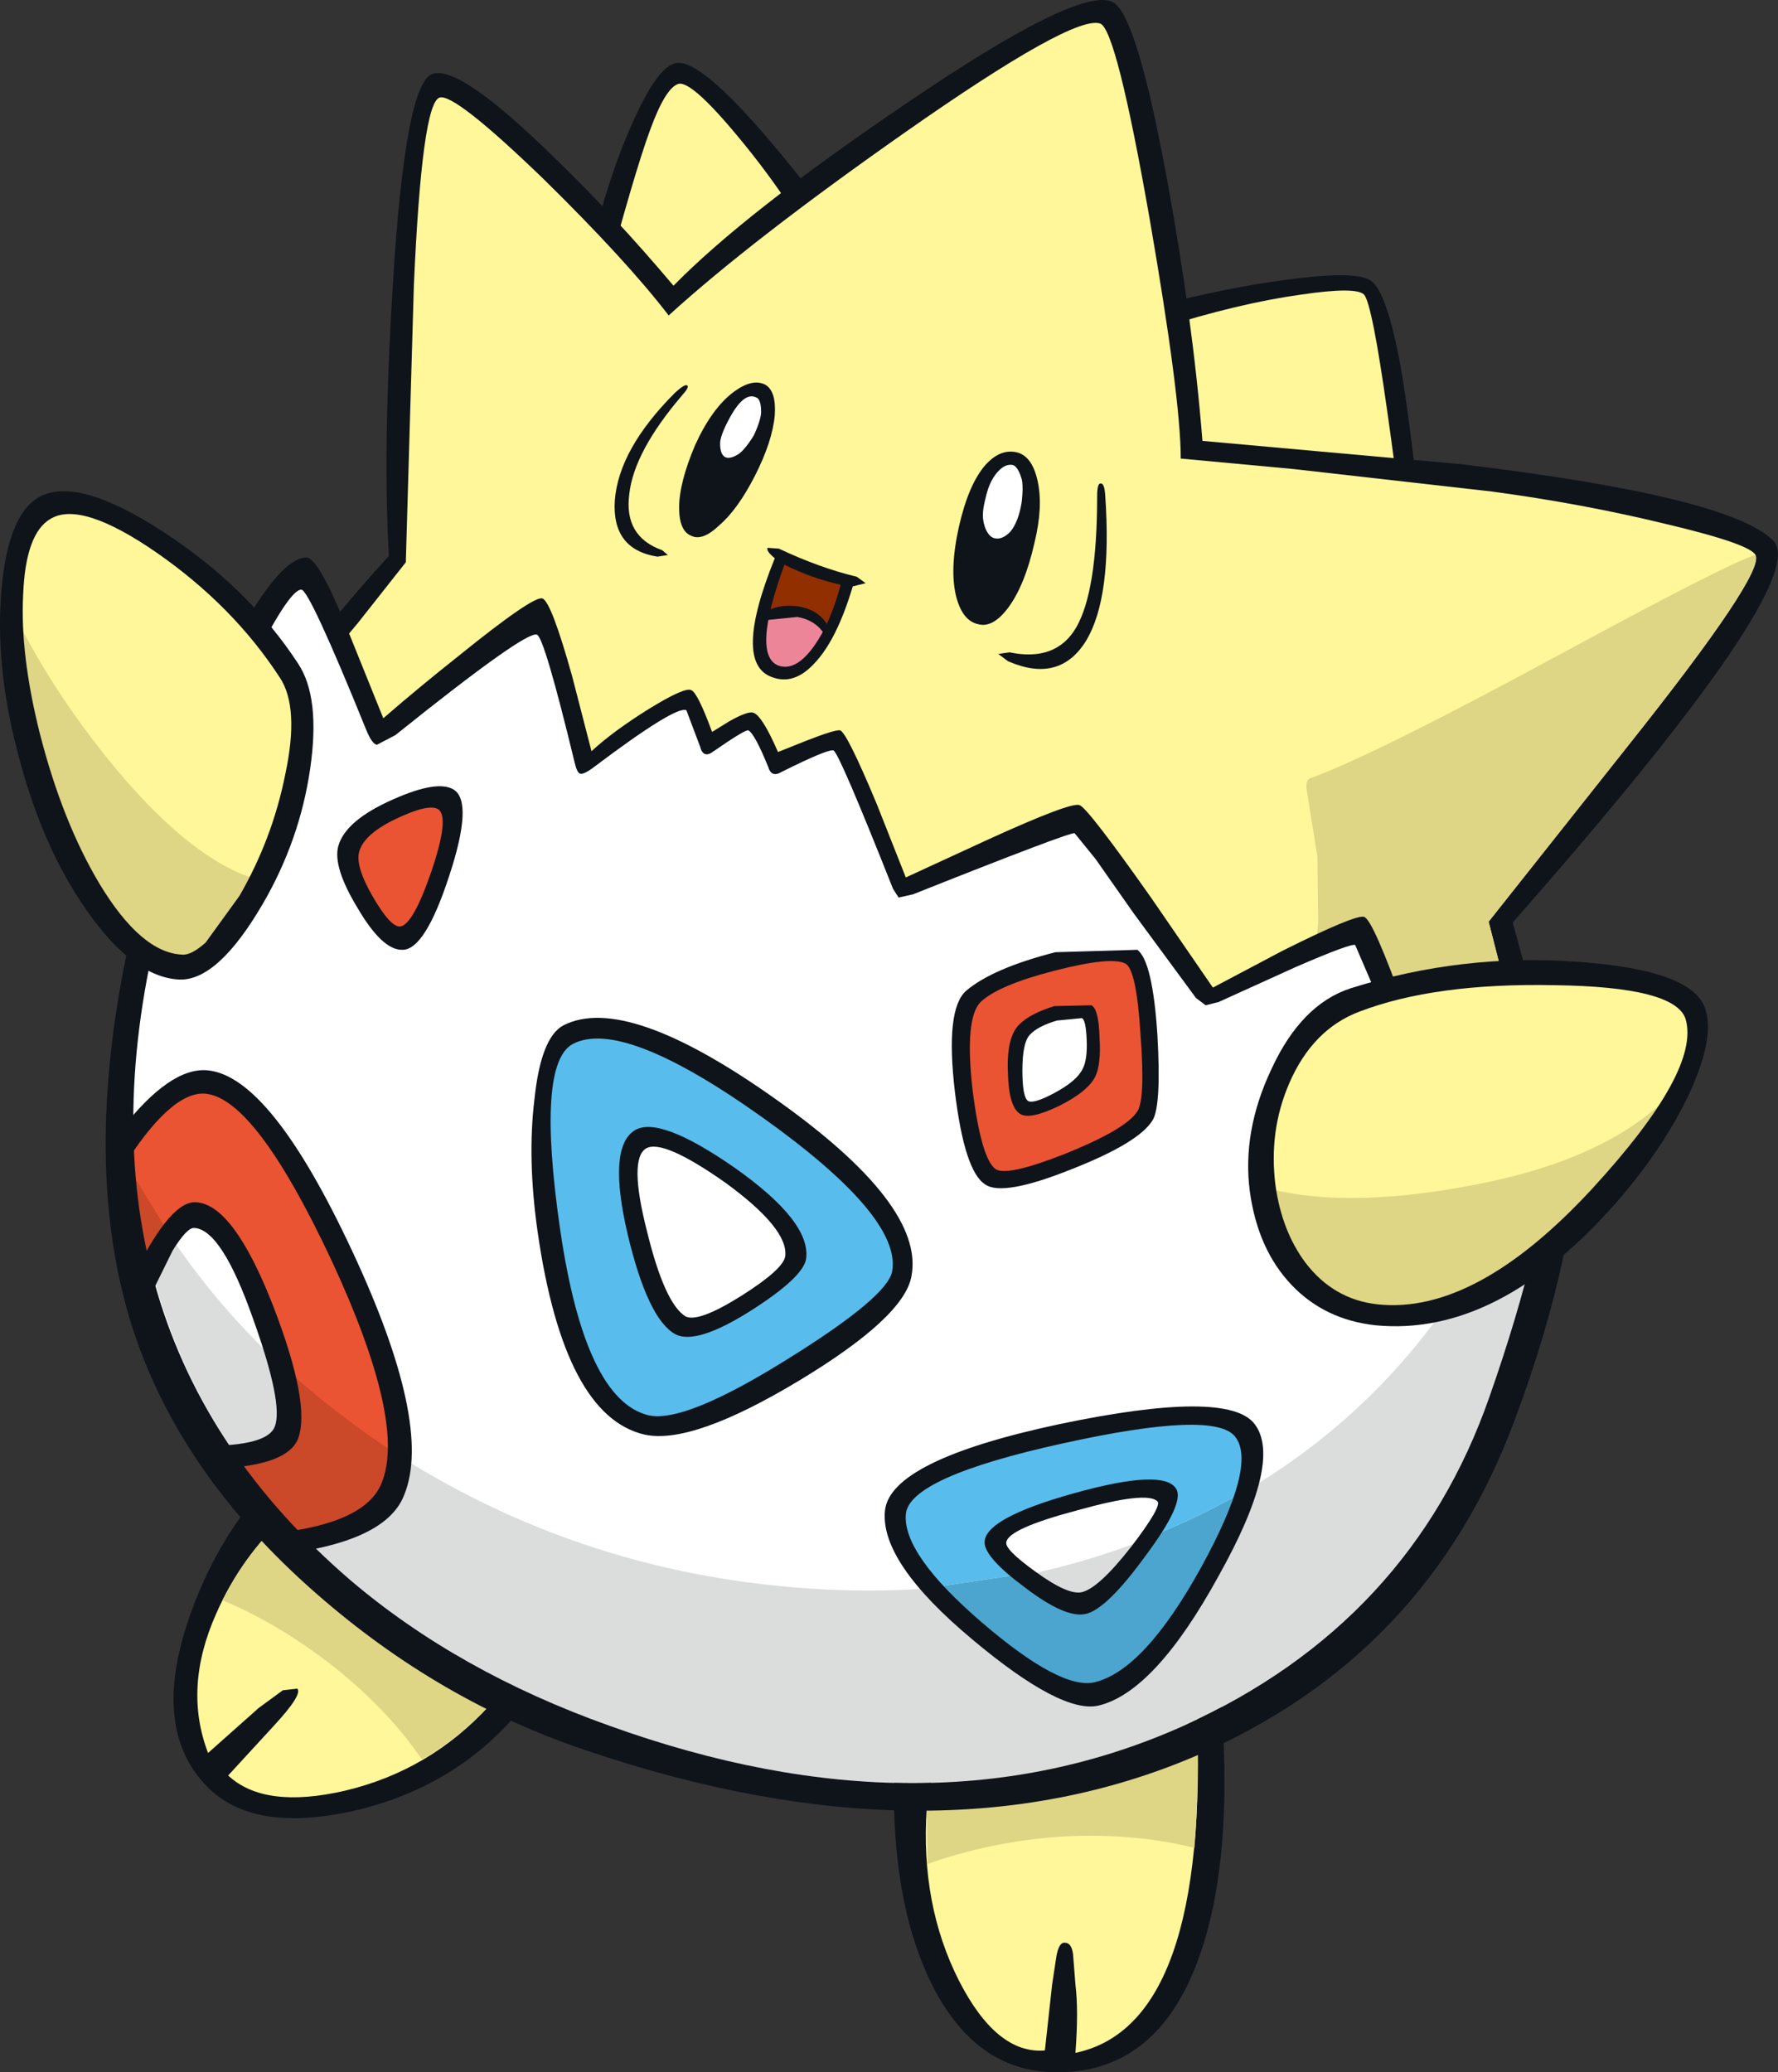 <?xml version="1.0" encoding="UTF-8"?>
<svg version="1.1" viewBox="0 0 110.59 128.87" xmlns="http://www.w3.org/2000/svg">
 <rect x="0" y="0" width="110.59" height="128.87" fill="#333333" stroke="none"/>
 <path d="m20.791 88.519 3.7-0.85 4.5 2.3 6.3 10.3-0.3 1.55q-0.6 2-2.4 4.25-4.05 5.05-10.6 6.55-6.25 1.4-9.1-1.5-3.65-3.7-0.95-11 2.6-7.1 8.85-11.6" fill="#0f141b"/>
 <path d="m24.091 89.319 3.7 1.8 5 8.8-0.25 2.05q-0.6 2.4-2.1 4.1-3.7 4.05-9 5.3-5 1.15-7.25-0.95l2.85-3.1q1.8-1.95 1.45-2.3l-0.9 0.1-1.5 1.1-3.15 2.8q-1.55-4.05 0.5-8.65 1.55-3.55 4.4-6.15l4.25-3.45 2-1.45" fill="#fff799"/>
 <path d="m17.841 94.219 4.25-3.45 2-1.45 3.7 1.8 5 8.8-0.25 2.05q-0.6 2.4-2.1 4.1-2.05 2.15-4.2 3.35-2.15-3.15-5.65-5.9-3.3-2.55-6.75-4 1.55-3.05 4-5.3" fill="#ded585"/>
 <path d="m85.191 49.669q-3.55 10-13.35 14.4-9.8 4.45-20.05 0.75-10.25-3.65-14.95-13.35-4.7-9.65-1.15-19.65 3.6-9.95 13.4-14.4 9.8-4.4 20.05-0.75 10.25 3.7 14.95 13.35 4.7 9.7 1.1 19.65" fill="#0f141b"/>
 <path d="m83.791 52.219q-3.55 10-13.35 14.4-9.8 4.45-20.05 0.75t-14.95-13.35q-4.75-9.7-1.15-19.65t13.4-14.4q9.75-4.4 20-0.75t15 13.35q4.7 9.65 1.1 19.65" fill="#fff799"/>
 <path d="m58.791 25.569q0.75 2.15-4.7 2.65-3.5 0.3-11.2-0.05-5.6-0.3-6.3-0.85-1.65-1.4-0.55-8.15 1-5.95 2.9-10.6 1.85-4.5 3.15-4.65 1.9-0.25 8.2 7.8 6.4 8.2 8.5 13.85" fill="#0f141b"/>
 <path d="m52.641 19.019q0.5 1.15-1.95 1.95l-5.6 0.8q-8.6 0.15-7.7-3.3 2.05-7.7 3.05-10.4 0.95-2.6 1.75-2.85 0.85-0.25 4.1 3.75 3.75 4.6 6.35 10.05" fill="#fff799"/>
 <path d="m89.091 40.069q0.15 1.85-3.9-0.75-3.7-2.35-8.5-6.75-12.5-11.4-8.1-12.65 6.8-1.95 11.65-2.55 4.15-0.55 5.05 0.1 1 0.75 1.85 5.45 0.9 5.25 1.95 17.15" fill="#0f141b"/>
 <path d="m87.741 38.919q0.2 2.9-3.45 0.95-3.35-1.75-7.5-6.05-4.35-4.5-5.9-8.15-1.85-4.25 1.25-5.25 4.85-1.55 8.8-2.1 3.4-0.5 3.9 0 0.5 0.55 1.45 7.3 1 6.9 1.45 13.3" fill="#fff799"/>
 <path d="m90.891 28.869q16.65 2 19.4 4.75 2.5 2.5-16.2 23.75l1.7 6.25q1 4.15 0.65 5.45-1.3 4.85-9.05 5.55l-13.2-0.65q-3.6-0.4-11.05-2.65l-22-6.75q-13.5-3.95-20.25-12.35-2.45-3.1-3.35-6-0.8-2.55-0.05-3.5 3-4.1 6.7-8.15-0.4-6.6 0.25-17 0.75-12.2 2.4-12.95 1.6-0.7 7.45 5 3.9 3.75 7.6 8.15 4.4-4.5 14.35-11.25 10.85-7.4 12.95-6.4 1.5 0.7 3.4 11.05 1.6 8.7 2.2 16.25l16.1 1.45" fill="#0f141b"/>
 <path d="m92.791 30.569q5.6 0.75 10.75 2 5.3 1.25 5.65 1.95 0.6 1.15-8 11.95l-8.6 10.85 1.85 7.25 0.75 4.6q0.3 1.95-0.75 3.25-2.3 3-11.25 2.75l-12.55-1.2q-3.4-0.35-10.85-2.45l-20.05-5.85q-11.3-3.3-17.75-12.3-2.35-3.3-3.35-6.4-0.9-2.75-0.3-3.55l3.9-4.65 3-3.8 0.5-17.2q0.5-11.35 1.6-11.7 0.9-0.3 6.4 5 5.2 5.1 7.85 8.55 5.1-4.65 14.65-11.35 10.55-7.4 12.2-6.8 1 0.4 3.05 12.05 1.95 11.25 1.95 15l7 0.65 12.35 1.4" fill="#fff799"/>
 <path d="m81.291 49.219q-0.15-0.75 0.3-0.85 4.05-1.5 15.4-7.65 10.7-5.8 12.2-6.2 0.6 1.15-8 11.95l-8.6 10.85 1.85 7.25 0.75 4.6q0.3 1.95-0.75 3.25l-5.65 0.55q-3.55-0.05-5.85-1.25-2.9-1.5-2.35-6.4 1.25-5.7 1.4-7.95l-0.05-4.1-0.65-4.05" fill="#ded585"/>
 <path d="m47.591 23.919q0.7 0.4 0.6 1.9-0.15 1.65-1.25 3.8-1.05 2.05-2.2 3.05-1.05 1-1.75 0.65-0.75-0.3-0.75-1.75 0-1.55 1-3.9 1.05-2.3 2.4-3.3 1.15-0.85 1.95-0.45" fill="#0f141b"/>
 <path d="m63.191 28.119q1 0.2 1.35 1.8t-0.2 3.85q-0.6 2.65-1.65 4.05-0.95 1.25-1.85 1-0.95-0.2-1.35-1.65-0.45-1.7 0.15-4.4 0.6-2.65 1.65-3.85 0.9-1 1.9-0.8" fill="#0f141b"/>
 <path d="m63.541 31.269c-0.133 0.8-0.367 1.4-0.7 1.8-0.333 0.333-0.653 0.492-1 0.4-0.31-0.082-0.502-0.445-0.6-0.75-0.194-0.604-0.1-1.133 0.1-1.9 0.133-0.567 0.35-1.033 0.65-1.4 0.333-0.4 0.667-0.567 1-0.5 0.267 0.067 0.454 0.526 0.55 0.85 0.142 0.48 0 1.5 0 1.5" fill="#fff"/>
 <path d="m46.891 27.069s-0.551 0.936-1 1.2c-0.234 0.137-0.565 0.286-0.8 0.15-0.26-0.15-0.301-0.55-0.3-0.85 9.2e-4 -0.496 0.5-1.4 0.5-1.4 0.633-1.233 1.217-1.717 1.75-1.45 0.267 0.1 0.297 0.584 0.3 0.9 5e-3 0.506-0.45 1.45-0.45 1.45" fill="#fff"/>
 <path d="m41.991 24.419q0.6-0.55 0.75-0.45t-0.3 0.6q-3 3.5-3.3 6.15-0.35 2.65 2.05 3.5l0.35 0.3-0.65 0.1q-2.85-0.45-2.65-3.5 0.25-3.2 3.75-6.7" fill="#0f141b"/>
 <path d="m68.741 30.769q0.45 6.4-1.2 9.1-1.65 2.65-4.85 1.25l-0.6-0.45 0.7-0.1q2.9 0.6 4.15-1.55 1.3-2.25 1.3-8.15 0-0.8 0.2-0.8 0.25-0.05 0.3 0.7" fill="#0f141b"/>
 <path d="m47.441 38.269 0.5-1.65 0.75-2 1.7 0.8 2.3 0.7-0.65 1.9-0.6 1.5q-0.5-1.05-1.9-1.3l-2.1 0.05" fill="#922f00"/>
 <path d="m47.641 38.069q2.6-0.5 3.8 1.35-1.5 2.65-2.85 2.45-1.3-0.35-1.35-1.9 0-1.05 0.4-1.9" fill="#ed8599"/>
 <path d="m53.041 36.469q-1 3.35-2.4 4.8-1.25 1.35-2.6 0.85-2.5-0.85 0.15-7.4-0.55-0.45-0.45-0.65l0.7 0.05q2.55 1.2 4.85 1.75l0.55 0.4-0.8 0.2m-4.25-1.35q-2.1 5.75-0.3 6.3 1.05 0.3 2.15-1.25 1-1.4 1.65-3.8-1.8-0.4-3.5-1.25" fill="#0f141b"/>
 <path d="m47.491 38.119q0.95-0.6 2.2-0.4 1.4 0.25 1.9 1.4v0.5q-0.15 0.15-0.3-0.15-0.55-0.9-1.7-1.1l-1.95 0.2-0.45-0.05q-0.05-0.15 0.3-0.4" fill="#0f141b"/>
 <path d="m96.591 61.269q2.75 1.6-0.2 15.15-3.05 14.15-8.65 21.45-6.3 8.25-17.2 11.65-11.6 3.6-25.8 0.8-16.3-3.25-26.75-14.35-9.25-9.85-10.25-21.25-0.85-10.05 2.6-21.75 3.25-11.1 8.45-17.35 0.9 0.7 2.65 4.65l2.25 5.35q7.2-5.7 10-7.35 0.65 1.15 2.75 9.3 1.25-1.1 3.45-2.55 2.4-1.5 2.9-1.4l0.6 0.9 0.8 1.75q0.55-0.45 1.4-0.95 0.9-0.6 1.1-0.55 0.35 0.05 1.65 2.75l3.8-1.4 4 9.1 10.9-4.35 8.15 11.2 9.4-4.45 2.35 5.55q1.9 4.95 2.55 6l3.55-4.3q2.7-3.05 3.55-3.6" fill="#fff"/>
 <path d="m58.841 105.02 11.85-2.05 5.15 1.5q1.05 11.1-1.35 17.5-2.65 7.1-9.05 6.9-4.8-0.15-7.45-5.4-2.35-4.65-2.4-11.95 0-2.85 1.65-4.95l1.6-1.55" fill="#0f141b"/>
 <path d="m74.441 106.27q0.8 19.65-7.55 21.4 0.2-2.65 0-4.25l-0.15-1.9q-0.1-0.7-0.5-0.7-0.4-0.05-0.55 0.95l-0.25 1.65-0.45 4.1q-3 0.25-5.35-4.35-2.4-4.75-2-10.7 0.15-2.25 1.6-4.25l1.45-1.55 9.95-1.95 3.8 1.55" fill="#fff799"/>
 <path d="m74.291 114.92q-3.8-0.95-8.3-0.7-4.35 0.3-8.3 1.7l-0.05-3.45q0.15-2.25 1.6-4.25l1.45-1.55 9.95-1.95 3.8 1.55q0.15 5.25-0.15 8.65" fill="#ded585"/>
 <path d="m91.791 78.369q1-1.7 4.2-3.45-1.2 5.85-3.35 11.95-4.9 14.05-19 20.45-15.9 7.15-35.75 0-9.4-3.35-16.1-9.05-11.9-10.25-13.3-24.85 6 10.9 17.35 17.75 10.8 6.5 23.55 7.55 12.95 1.1 23.9-3.85 11.85-5.3 18.5-16.5" fill="#dbdcdc"/>
 <path d="m58.041 98.719q-2.3-2.7-2.35-4.35-0.1-2.85 10.3-5.15 10.35-2.35 11.55-0.1 0.6 1.05 0 3.55-3.15 1.8-6.15 2.95 1.5-2.1 1.2-2.65-0.5-0.95-5.55 0.4-5.1 1.4-5.05 2.5 0 0.6 1.75 2l-5.7 0.85" fill="#58bdec"/>
 <path d="m58.041 98.719 5.7-0.85q2.35 1.9 3.65 1.8 0.65-0.05 1.85-1.35l2.15-2.7q3-1.15 6.15-2.95-1 3.7-4.05 7.9-3.1 4.25-5.3 4.75-1.6 0.35-4.8-1.8-3-2-5.35-4.8" fill="#4ba5ce"/>
 <path d="m27.791 49.769q0.9 0.8-0.4 4.65-1.3 3.9-2.35 3.9-1 0.05-2.3-2.2-1.25-2.25-1-3.4 0.25-1.2 2.8-2.35 2.55-1.2 3.25-0.6" fill="#ea5432"/>
 <path d="m35.191 64.169q3.6-1.8 12.65 4.6t8.4 10.25q-0.4 2.35-7 6.3-6.65 3.95-9.25 3.35-3.95-0.9-5.8-12.05-1.8-11 1-12.45m4.55 12.8q1.4 5.25 2.8 5.55 1.2 0.3 4.05-1.7 2.75-1.9 2.9-2.75 0.3-1.85-3.9-4.8-4.1-2.95-5.65-2.3-1.6 0.65-0.2 6" fill="#58bdec"/>
 <g fill="#0f141b">
  <path d="m21.041 52.619q0.45-1.6 3.4-2.9 2.8-1.25 3.8-0.6 1.2 0.8-0.3 5.35-1.5 4.6-2.9 4.6-1.25 0.05-2.8-2.6-1.55-2.55-1.2-3.85m5.8 1.55q1.15-3.4 0.4-3.85-0.6-0.35-2.6 0.6t-2.3 2.05q-0.25 0.9 0.85 2.8t1.7 1.85q0.8-0.1 1.95-3.45"/>
  <path d="m35.641 64.919q-2.3 1.2-0.8 11.55 1.55 10.6 5.5 11.55 2.25 0.5 8.65-3.5 6.2-3.85 6.5-5.45 0.6-3.4-8.1-9.6-8.65-6.15-11.75-4.55m4.45 24.3q-5-1.15-6.65-12.6-0.65-4.55-0.2-8.25 0.4-3.85 1.8-4.6 3.9-2 13.15 4.55 9.35 6.6 8.5 11.05-0.45 2.55-7 6.5-6.65 4-9.6 3.35"/>
  <path d="m40.191 71.419q-1.1 0.65 0.05 5.15 1.1 4.5 2.4 5.3 0.8 0.4 3.5-1.3 2.6-1.65 2.7-2.45 0.2-1.7-3.7-4.55-3.9-2.75-4.95-2.15m-1.15 5.35q-1.25-5.35 0.4-6.45 1.5-1 6.25 2.3 4.75 3.35 4.45 5.65-0.15 1.15-3.45 3.25-3.4 2.15-4.7 1.45-1.7-0.95-2.95-6.2"/>
  <path d="m76.841 89.369q-1.25-1.7-10.75 0.4-9.55 2.1-9.75 4.4-0.2 2.5 4.75 6.75 4.9 4.2 7 3.7 3.1-0.75 6.65-7.2 3.45-6.3 2.1-8.05m1.2-0.8q1.75 2.3-2.25 9.45-3.95 7.2-7.45 8.05-2.3 0.55-7.85-4.1-5.75-4.8-5.45-8 0.3-3.15 10.85-5.4 10.5-2.2 12.15 0"/>
  <path d="m62.591 95.919q-0.1 0.45 1.85 1.85 2 1.45 2.85 1.25 1.05-0.25 3.05-2.8 1.95-2.55 1.65-2.85-0.65-0.65-4.95 0.55-4.35 1.15-4.45 2m10.55-3.35q0.6 0.85-1.9 4.2-2.4 3.3-3.7 3.6-1.25 0.3-3.8-1.65-2.5-1.85-2.5-2.8 0-1.5 5.55-3.05t6.35-0.3"/>
 </g>
 <path d="m67.791 63.069-1.85-0.05q-1.4 0.3-2.1 1-0.6 0.65-0.65 2.45-0.1 1.75 0.35 2.25 0.4 0.45 2.15-0.4l1.95-1.35q0.35-0.5 0.45-2 0.1-1.55-0.3-1.9m-2.65-3.1q4.05-1.25 5.1-0.5 1.05 0.7 1.25 5 0.2 3.95-0.3 4.95-0.7 1.3-4.6 2.9-3.95 1.7-4.85 0.95-1-0.85-1.65-5.3-0.65-4.65 0.4-5.85 0.8-0.95 4.65-2.15" fill="#ea5432"/>
 <path d="m69.991 59.919q-0.9-0.45-4.4 0.45t-4.6 1.95q-1 1-0.5 5.45 0.55 4.35 1.45 4.95 0.75 0.45 4.4-1 3.7-1.5 4.4-2.6 0.5-0.75 0.2-4.75-0.25-4.1-0.95-4.45m-4.35-0.7 5.1-0.15q0.95 0.7 1.25 5.3 0.25 4.4-0.3 5.3-0.85 1.4-5.05 3.05-4.25 1.7-5.35 0.95-1.3-0.8-1.9-5.8-0.6-5.1 0.7-6.25 1.65-1.4 5.55-2.4" fill="#0f141b"/>
 <path d="m67.591 64.669q-0.05-1.25-0.3-1.35l-1.55 0.15q-1.2 0.35-1.7 0.9-0.45 0.5-0.45 2.2 0 1.65 0.35 1.9 0.35 0.2 1.65-0.5 1.4-0.75 1.75-1.5 0.3-0.55 0.25-1.8m0.3-2.15q0.45 0.25 0.5 2 0.1 1.65-0.25 2.4-0.45 0.95-2.25 1.85-1.85 0.9-2.45 0.5-0.7-0.45-0.75-2.55-0.1-2.2 0.7-3 0.7-0.7 2.2-1.15l2.3-0.05" fill="#0f141b"/>
 <path d="m7.541 71.569q2.9-4.2 4.9-4.3 3.8-0.05 8.8 10.75 4.95 10.7 3.25 14.75-1.05 2.45-7 3.15-2.2-2.15-4.35-5.4 3.95-0.1 4.7-1.45 0.95-1.7-1.45-7.55-2.35-5.9-4.2-5.95-1.45-0.05-3.45 4.5-1.05-4-1.2-8.5" fill="#ea5432"/>
 <path d="m10.541 76.769q-0.9 1.25-1.8 3.3-0.8-3.1-1.1-6.5l0.85-0.15 2.05 3.35" fill="#cb4829"/>
 <path d="m17.841 89.069q0.5-1.05-0.3-4.15 3.2 2.95 7.25 5.6 0.1 1.35-0.3 2.25-1.05 2.45-7 3.15-2.2-2.15-4.35-5.4 3.95-0.1 4.7-1.45" fill="#cb4829"/>
 <g fill="#0f141b">
  <path d="m12.141 74.769q2.35 0.05 4.85 6.45 2.35 6.1 1.55 8.25-0.65 1.65-4.85 1.85l-0.9-1.4q3.85 0 4.3-1.2 0.55-1.4-1.35-6.7-1.95-5.55-3.65-5.65-0.45-0.05-1.35 1.4l-1.7 3.45-0.55-2.25q2.15-4.25 3.65-4.2"/>
  <path d="m7.491 70.319q3.1-4 5.45-3.75 3.9 0.4 8.95 11.2t3.25 15.2q-1.05 2.75-6.95 3.6l-1.25-1.2q5.8-0.6 6.8-3.15 1.55-3.8-3.15-13.9-4.7-10-7.8-10.3-2.15-0.2-5.2 4.65l-0.1-2.35"/>
  <path d="m86.441 63.769-2.15-5q-0.3-0.1-3.65 1.35l-4.85 2.2-0.8 0.2-0.6-0.45-3.9-5.3-2.35-3.35-1.3-1.6q-0.25-0.1-10.05 3.8l-0.9 0.2-0.35-0.55q-3.35-8.45-3.7-8.6-0.35-0.1-3.25 1.35-0.6 0.35-0.8-0.3-0.85-2.1-1.25-2.3-0.2-0.05-2.15 1.3-0.65 0.5-0.85-0.3l-0.85-2.25q-0.65-0.3-5.7 3.5-0.65 0.5-0.9 0.45-0.2-0.05-0.35-0.7-1.9-7.85-2.35-7.95-0.7-0.25-8.8 6.25l-1.15 0.6q-0.3-0.05-0.65-0.9-3.55-8.75-4.05-8.75-0.8 0-3.4 5.3-3.35 6.75-5.55 15.85-6 24.95 12 40.45 6.7 5.7 16.1 9.05 19.85 7.15 35.75 0 14.1-6.4 19-20.45 3.5-9.95 4.25-17.85 0.65-6.5-0.45-6.7-0.2-0.05-1.55 1.4-1.3 1.4-2.25 2.7l-2.2 1.6-1.9 0.7q-0.3-0.1-2.1-4.95m3 4.25q1.4-2.05 3.8-4.7 2.9-3.3 3.6-3.05 1.65 0.6 1.55 8-0.1 9.2-4.2 20.1-5.45 14.65-19.85 20.85-16.3 6.95-37.85-0.35-9.15-3.05-16.8-9.75-8.65-7.55-11.55-16.85-3.85-12.5 1.75-30.75 2.15-7 4.9-12 2.65-4.8 4.25-4.85 0.7-0.05 2.4 4.05l2.4 5.95q2.25-1.95 4.65-3.85 4.7-3.8 5.25-3.6t1.85 4.85l1.2 4.65q1.35-1.25 3.6-2.65 2.2-1.35 2.6-1.15 0.4 0.15 1.3 2.6l1.05-0.65q1.15-0.65 1.5-0.55 0.55 0.15 1.55 2.45l1.75-0.7q1.8-0.7 2.1-0.65 0.4 0.05 2.3 4.6l1.8 4.55 5.1-2.35q5.15-2.35 5.7-2.15 0.5 0.15 4.45 5.75l3.85 5.6 4.35-2.3q4.5-2.25 5.05-2.1t2.55 5.75q1.95 5.4 2.05 5.25"/>
 </g>
 <path d="m1.341 44.569q-0.6-3.75-0.65-7.5-0.05-1.9 0.55-3.4 0.6-1.65 1.7-2.25 2.25-1.2 7.7 2.65 5.35 3.75 7.4 7.6 1.6 3.05-0.4 10.05-0.8 2.65-2.7 5.5-2.05 3.1-3.3 2.95-2.65-0.35-4.7-2.8-1.3-1.6-3.75-6.15-1.15-2.15-1.85-6.65" fill="#fff799"/>
 <path d="m1.541 45.219q-0.55-3.4-0.65-7 2.55 5.1 6.45 9.75 4.85 5.75 8.9 6.8l-1.7 2.8q-1.35 2.1-2.35 2.4-2.55 0.8-4.85-2-1.15-1.45-3.95-6.65-1.15-2.2-1.85-6.1" fill="#ded585"/>
 <path d="m9.741 34.369q-4.7-3.25-6.6-2.1-1.55 0.9-1.7 4.7-0.2 3.75 1.05 8.7 1.4 5.45 3.7 9.3 2.6 4.3 5.15 4.4 0.55 0.05 1.45-0.75l2.1-2.9q2.05-3.55 2.85-7.55 0.9-4.2-0.35-6.05-2.9-4.45-7.65-7.75m-9.65 2.3q0.4-4.55 2.25-5.7 2.35-1.45 7.8 2.1 5.3 3.45 8.4 8.2 1.4 2.1 0.75 6.55t-2.95 8.4q-2.8 4.8-5.2 4.7-2.85-0.15-5.75-4.3-2.85-4.05-4.35-10.05-1.35-5.25-0.95-9.9" fill="#0f141b"/>
 <path d="m105.54 63.269q0.35 1.1-0.2 2.3-1.85 4.7-5.9 9.15-5.65 6.3-12.15 7.2-3.7 0.5-6.1-2.1-2.2-2.35-2.65-6.25-0.45-3.85 1.05-7.1 1.65-3.5 4.95-4.5 4.9-1.5 11.7-1.6 8.4-0.15 9.3 2.9" fill="#fff799"/>
 <path d="m88.941 81.619q-3.85 1.2-7.1-1.25-3.2-2.45-3.45-6.6 4.8 1.45 12.6 0.05 8.6-1.5 12.7-5.55-1.85 4.45-5.5 7.95-4 3.85-9.25 5.4" fill="#ded585"/>
 <path d="m96.691 61.269q-7.45-0.15-12.15 1.65-2.9 1.1-4.35 4.45-1.3 3-0.85 6.4 0.4 2.8 1.85 4.75 1.75 2.3 4.5 2.6 6.1 0.65 13.35-7.2 6.75-7.35 5.8-10.55-0.65-2-8.15-2.1m9.35 1.4q0.65 1.75-0.9 5.2-1.6 3.45-4.55 6.85-7.4 8.45-15.05 7.7-3.15-0.35-5.2-2.5-2.1-2.2-2.6-5.8-0.5-3.75 1.35-7.65 1.85-4 4.9-5 6.95-2.2 14.2-1.65 7 0.5 7.85 2.85" fill="#0f141b"/>
</svg>
